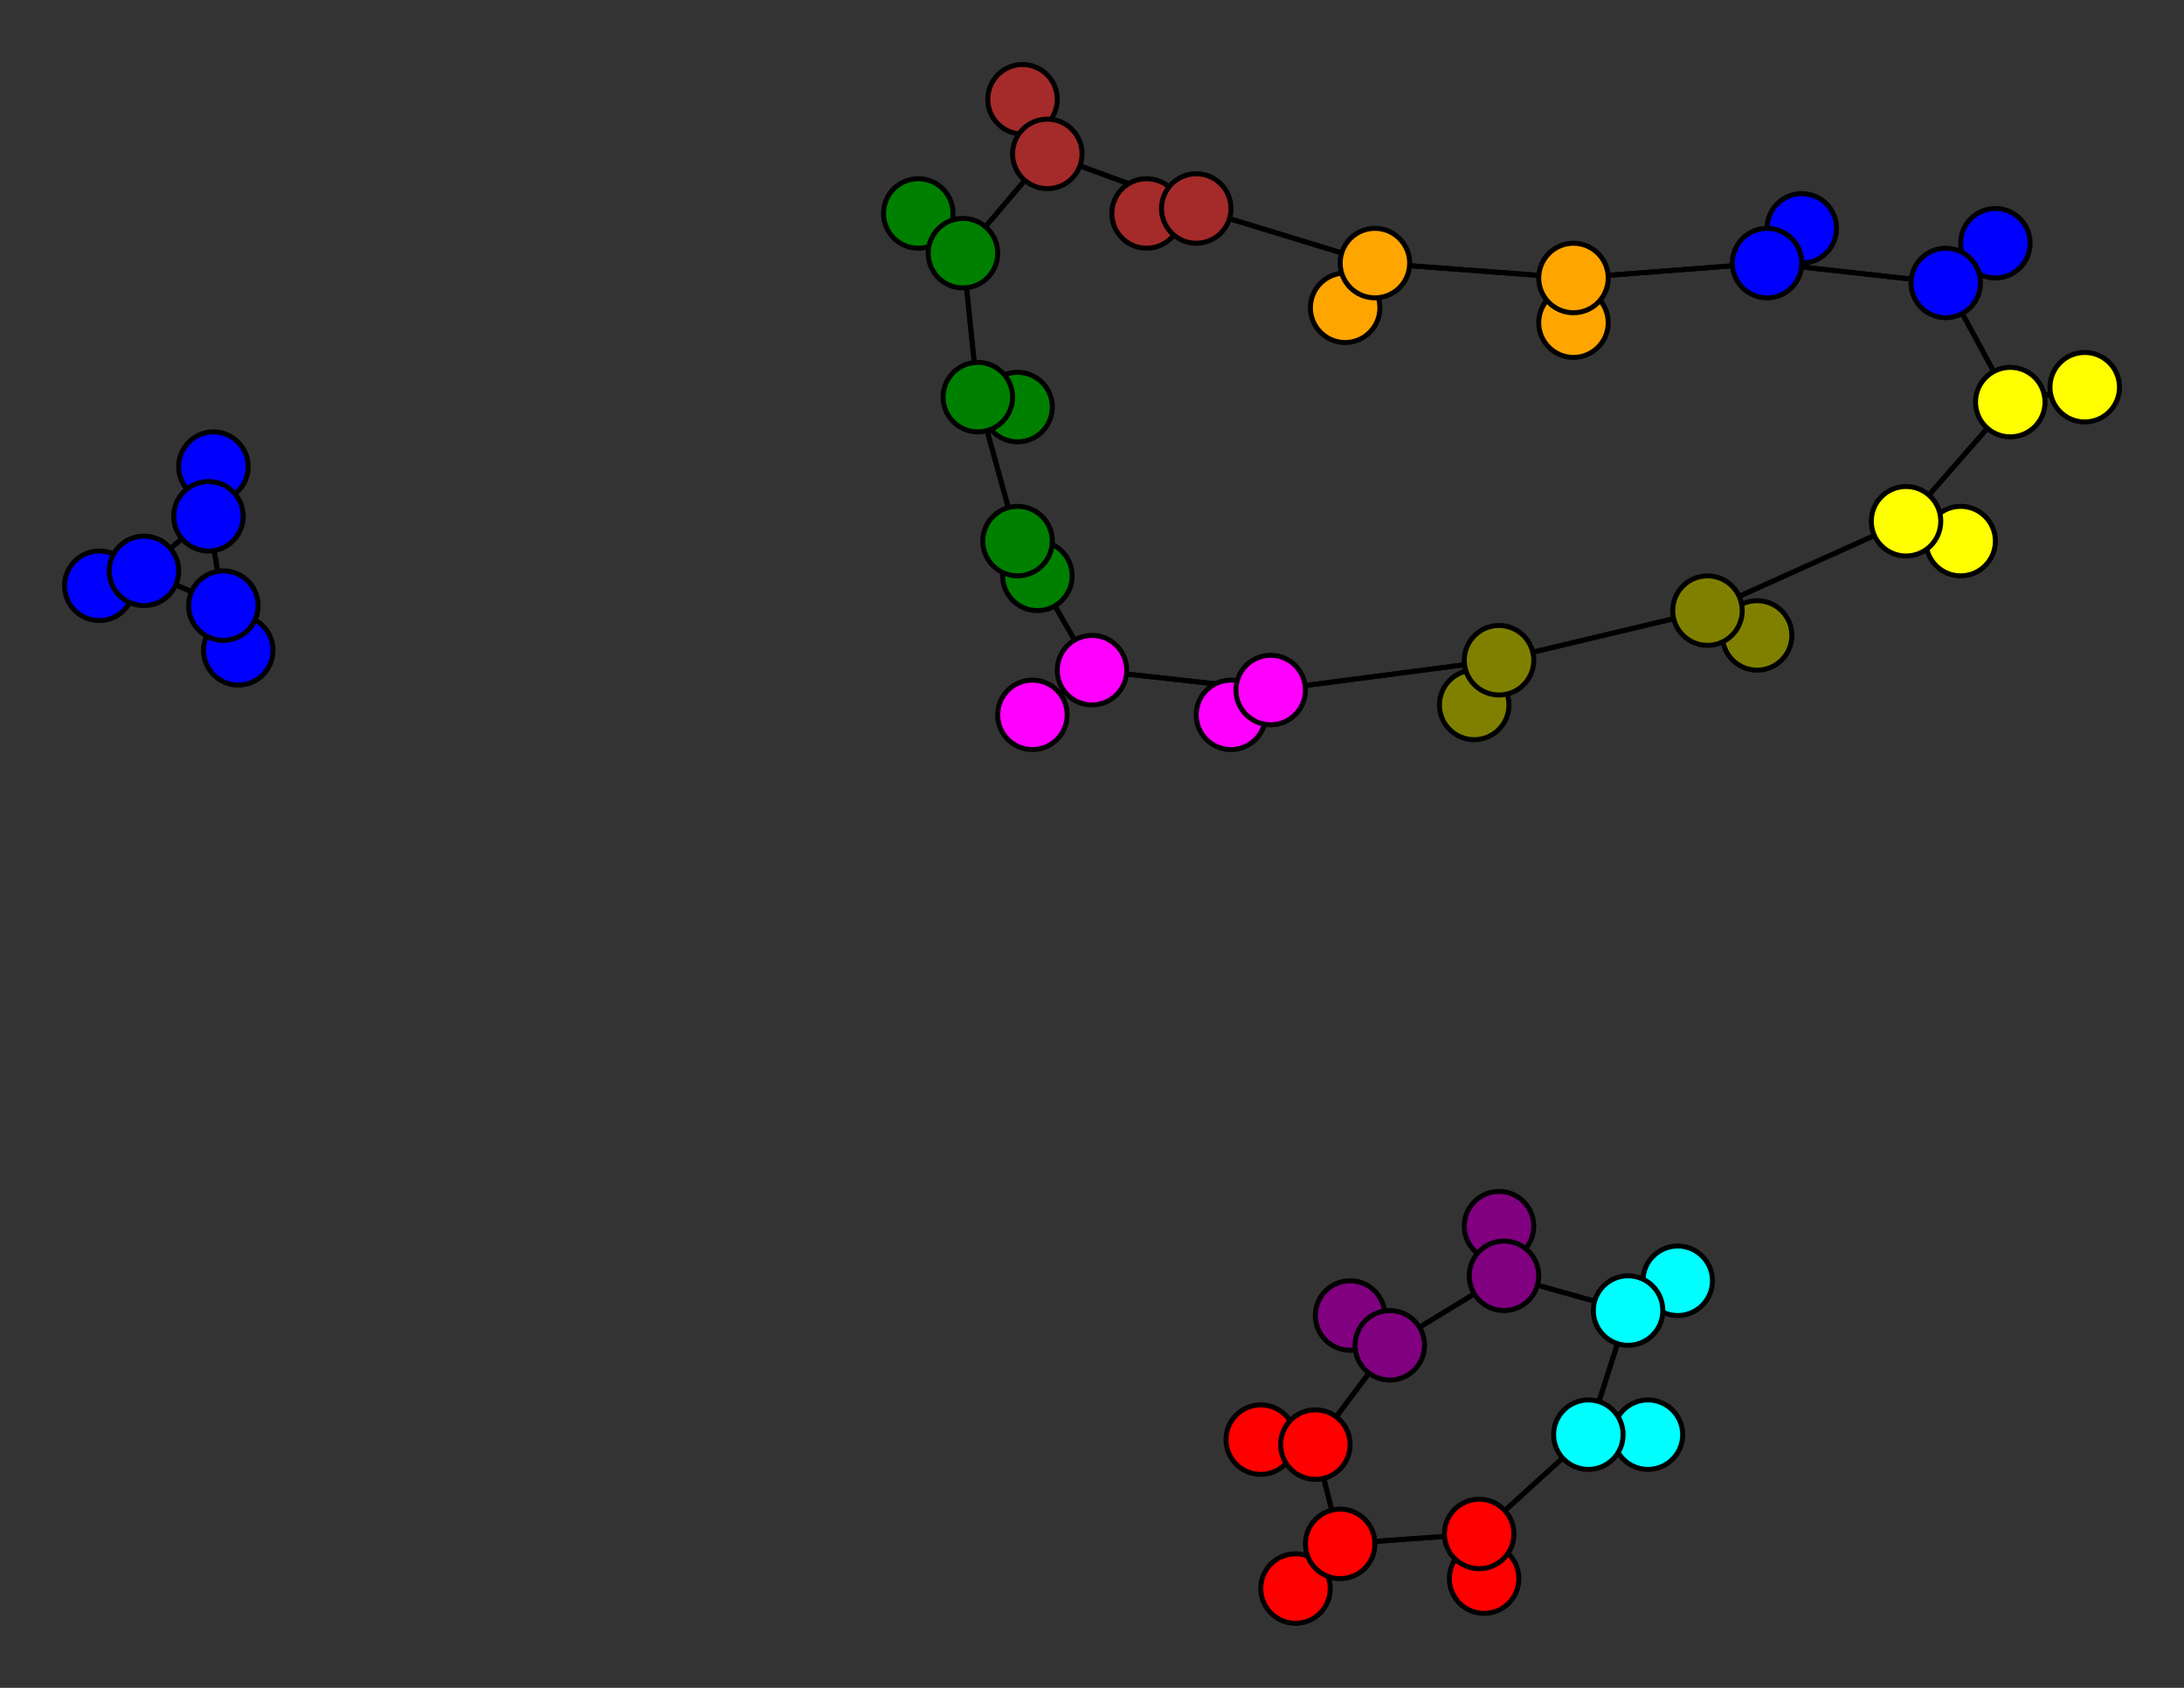 <svg width="440" height="340" xmlns="http://www.w3.org/2000/svg">
<rect width="100%" height="100%" fill="#333333" stroke="none"/>
<path stroke-width="1" stroke="black" d="M 317 65 317 56"/>
<path stroke-width="1" stroke="black" d="M 354 128 344 123"/>
<path stroke-width="1" stroke="black" d="M 220 135 208 144"/>
<path stroke-width="1" stroke="black" d="M 220 135 256 139"/>
<path stroke-width="1" stroke="black" d="M 220 135 205 109"/>
<path stroke-width="1" stroke="black" d="M 208 144 220 135"/>
<path stroke-width="1" stroke="black" d="M 256 139 302 133"/>
<path stroke-width="1" stroke="black" d="M 256 139 220 135"/>
<path stroke-width="1" stroke="black" d="M 256 139 248 144"/>
<path stroke-width="1" stroke="black" d="M 248 144 256 139"/>
<path stroke-width="1" stroke="black" d="M 298 309 320 289"/>
<path stroke-width="1" stroke="black" d="M 298 309 299 318"/>
<path stroke-width="1" stroke="black" d="M 298 309 270 311"/>
<path stroke-width="1" stroke="black" d="M 299 318 298 309"/>
<path stroke-width="1" stroke="black" d="M 29 115 20 118"/>
<path stroke-width="1" stroke="black" d="M 29 115 42 104"/>
<path stroke-width="1" stroke="black" d="M 29 115 45 122"/>
<path stroke-width="1" stroke="black" d="M 20 118 29 115"/>
<path stroke-width="1" stroke="black" d="M 205 109 220 135"/>
<path stroke-width="1" stroke="black" d="M 205 109 209 116"/>
<path stroke-width="1" stroke="black" d="M 205 109 197 80"/>
<path stroke-width="1" stroke="black" d="M 209 116 205 109"/>
<path stroke-width="1" stroke="black" d="M 344 123 384 105"/>
<path stroke-width="1" stroke="black" d="M 197 80 194 51"/>
<path stroke-width="1" stroke="black" d="M 344 123 354 128"/>
<path stroke-width="1" stroke="black" d="M 297 142 302 133"/>
<path stroke-width="1" stroke="black" d="M 194 51 197 80"/>
<path stroke-width="1" stroke="black" d="M 185 43 194 51"/>
<path stroke-width="1" stroke="black" d="M 392 57 402 49"/>
<path stroke-width="1" stroke="black" d="M 392 57 405 81"/>
<path stroke-width="1" stroke="black" d="M 392 57 356 53"/>
<path stroke-width="1" stroke="black" d="M 402 49 392 57"/>
<path stroke-width="1" stroke="black" d="M 241 42 231 43"/>
<path stroke-width="1" stroke="black" d="M 241 42 211 31"/>
<path stroke-width="1" stroke="black" d="M 241 42 277 53"/>
<path stroke-width="1" stroke="black" d="M 231 43 241 42"/>
<path stroke-width="1" stroke="black" d="M 211 31 194 51"/>
<path stroke-width="1" stroke="black" d="M 211 31 241 42"/>
<path stroke-width="1" stroke="black" d="M 211 31 206 20"/>
<path stroke-width="1" stroke="black" d="M 206 20 211 31"/>
<path stroke-width="1" stroke="black" d="M 320 289 332 289"/>
<path stroke-width="1" stroke="black" d="M 320 289 298 309"/>
<path stroke-width="1" stroke="black" d="M 320 289 328 264"/>
<path stroke-width="1" stroke="black" d="M 332 289 320 289"/>
<path stroke-width="1" stroke="black" d="M 302 133 297 142"/>
<path stroke-width="1" stroke="black" d="M 302 133 344 123"/>
<path stroke-width="1" stroke="black" d="M 302 133 256 139"/>
<path stroke-width="1" stroke="black" d="M 344 123 302 133"/>
<path stroke-width="1" stroke="black" d="M 197 80 205 109"/>
<path stroke-width="1" stroke="black" d="M 197 80 205 82"/>
<path stroke-width="1" stroke="black" d="M 205 82 197 80"/>
<path stroke-width="1" stroke="black" d="M 45 122 48 131"/>
<path stroke-width="1" stroke="black" d="M 48 131 45 122"/>
<path stroke-width="1" stroke="black" d="M 356 53 392 57"/>
<path stroke-width="1" stroke="black" d="M 356 53 363 46"/>
<path stroke-width="1" stroke="black" d="M 356 53 317 56"/>
<path stroke-width="1" stroke="black" d="M 363 46 356 53"/>
<path stroke-width="1" stroke="black" d="M 280 271 265 291"/>
<path stroke-width="1" stroke="black" d="M 280 271 272 265"/>
<path stroke-width="1" stroke="black" d="M 280 271 303 257"/>
<path stroke-width="1" stroke="black" d="M 272 265 280 271"/>
<path stroke-width="1" stroke="black" d="M 303 257 328 264"/>
<path stroke-width="1" stroke="black" d="M 303 257 280 271"/>
<path stroke-width="1" stroke="black" d="M 303 257 302 247"/>
<path stroke-width="1" stroke="black" d="M 302 247 303 257"/>
<path stroke-width="1" stroke="black" d="M 277 53 241 42"/>
<path stroke-width="1" stroke="black" d="M 277 53 271 62"/>
<path stroke-width="1" stroke="black" d="M 277 53 317 56"/>
<path stroke-width="1" stroke="black" d="M 271 62 277 53"/>
<path stroke-width="1" stroke="black" d="M 317 56 356 53"/>
<path stroke-width="1" stroke="black" d="M 317 56 277 53"/>
<path stroke-width="1" stroke="black" d="M 317 56 317 65"/>
<path stroke-width="1" stroke="black" d="M 45 122 42 104"/>
<path stroke-width="1" stroke="black" d="M 45 122 29 115"/>
<path stroke-width="1" stroke="black" d="M 43 94 42 104"/>
<path stroke-width="1" stroke="black" d="M 42 104 45 122"/>
<path stroke-width="1" stroke="black" d="M 405 81 392 57"/>
<path stroke-width="1" stroke="black" d="M 405 81 420 78"/>
<path stroke-width="1" stroke="black" d="M 405 81 384 105"/>
<path stroke-width="1" stroke="black" d="M 420 78 405 81"/>
<path stroke-width="1" stroke="black" d="M 384 105 344 123"/>
<path stroke-width="1" stroke="black" d="M 384 105 405 81"/>
<path stroke-width="1" stroke="black" d="M 384 105 395 109"/>
<path stroke-width="1" stroke="black" d="M 395 109 384 105"/>
<path stroke-width="1" stroke="black" d="M 328 264 320 289"/>
<path stroke-width="1" stroke="black" d="M 328 264 338 258"/>
<path stroke-width="1" stroke="black" d="M 194 51 211 31"/>
<path stroke-width="1" stroke="black" d="M 328 264 303 257"/>
<path stroke-width="1" stroke="black" d="M 270 311 298 309"/>
<path stroke-width="1" stroke="black" d="M 270 311 261 320"/>
<path stroke-width="1" stroke="black" d="M 270 311 265 291"/>
<path stroke-width="1" stroke="black" d="M 261 320 270 311"/>
<path stroke-width="1" stroke="black" d="M 265 291 270 311"/>
<path stroke-width="1" stroke="black" d="M 265 291 254 290"/>
<path stroke-width="1" stroke="black" d="M 265 291 280 271"/>
<path stroke-width="1" stroke="black" d="M 254 290 265 291"/>
<path stroke-width="1" stroke="black" d="M 42 104 29 115"/>
<path stroke-width="1" stroke="black" d="M 42 104 43 94"/>
<path stroke-width="1" stroke="black" d="M 338 258 328 264"/>
<path stroke-width="1" stroke="black" d="M 194 51 185 43"/>
<circle cx="317" cy="65" r="7.0" style="fill:orange;stroke:black;stroke-width:1.0"/>
<circle cx="317" cy="56" r="7.0" style="fill:orange;stroke:black;stroke-width:1.0"/>
<circle cx="271" cy="62" r="7.0" style="fill:orange;stroke:black;stroke-width:1.0"/>
<circle cx="277" cy="53" r="7.0" style="fill:orange;stroke:black;stroke-width:1.0"/>
<circle cx="302" cy="247" r="7.0" style="fill:purple;stroke:black;stroke-width:1.0"/>
<circle cx="303" cy="257" r="7.0" style="fill:purple;stroke:black;stroke-width:1.0"/>
<circle cx="272" cy="265" r="7.0" style="fill:purple;stroke:black;stroke-width:1.0"/>
<circle cx="280" cy="271" r="7.0" style="fill:purple;stroke:black;stroke-width:1.0"/>
<circle cx="363" cy="46" r="7.0" style="fill:blue;stroke:black;stroke-width:1.0"/>
<circle cx="356" cy="53" r="7.0" style="fill:blue;stroke:black;stroke-width:1.0"/>
<circle cx="48" cy="131" r="7.0" style="fill:blue;stroke:black;stroke-width:1.0"/>
<circle cx="45" cy="122" r="7.0" style="fill:blue;stroke:black;stroke-width:1.0"/>
<circle cx="43" cy="94" r="7.0" style="fill:blue;stroke:black;stroke-width:1.0"/>
<circle cx="42" cy="104" r="7.0" style="fill:blue;stroke:black;stroke-width:1.0"/>
<circle cx="254" cy="290" r="7.0" style="fill:red;stroke:black;stroke-width:1.0"/>
<circle cx="265" cy="291" r="7.0" style="fill:red;stroke:black;stroke-width:1.0"/>
<circle cx="261" cy="320" r="7.0" style="fill:red;stroke:black;stroke-width:1.0"/>
<circle cx="270" cy="311" r="7.0" style="fill:red;stroke:black;stroke-width:1.0"/>
<circle cx="338" cy="258" r="7.0" style="fill:aqua;stroke:black;stroke-width:1.0"/>
<circle cx="328" cy="264" r="7.0" style="fill:aqua;stroke:black;stroke-width:1.0"/>
<circle cx="395" cy="109" r="7.0" style="fill:yellow;stroke:black;stroke-width:1.0"/>
<circle cx="384" cy="105" r="7.0" style="fill:yellow;stroke:black;stroke-width:1.0"/>
<circle cx="420" cy="78" r="7.0" style="fill:yellow;stroke:black;stroke-width:1.0"/>
<circle cx="405" cy="81" r="7.0" style="fill:yellow;stroke:black;stroke-width:1.0"/>
<circle cx="205" cy="82" r="7.0" style="fill:green;stroke:black;stroke-width:1.0"/>
<circle cx="197" cy="80" r="7.0" style="fill:green;stroke:black;stroke-width:1.0"/>
<circle cx="209" cy="116" r="7.0" style="fill:green;stroke:black;stroke-width:1.0"/>
<circle cx="205" cy="109" r="7.0" style="fill:green;stroke:black;stroke-width:1.0"/>
<circle cx="20" cy="118" r="7.0" style="fill:blue;stroke:black;stroke-width:1.0"/>
<circle cx="29" cy="115" r="7.0" style="fill:blue;stroke:black;stroke-width:1.0"/>
<circle cx="299" cy="318" r="7.0" style="fill:red;stroke:black;stroke-width:1.0"/>
<circle cx="298" cy="309" r="7.0" style="fill:red;stroke:black;stroke-width:1.0"/>
<circle cx="248" cy="144" r="7.0" style="fill:fuchsia;stroke:black;stroke-width:1.0"/>
<circle cx="256" cy="139" r="7.0" style="fill:fuchsia;stroke:black;stroke-width:1.0"/>
<circle cx="208" cy="144" r="7.0" style="fill:fuchsia;stroke:black;stroke-width:1.0"/>
<circle cx="220" cy="135" r="7.0" style="fill:fuchsia;stroke:black;stroke-width:1.0"/>
<circle cx="354" cy="128" r="7.0" style="fill:olive;stroke:black;stroke-width:1.0"/>
<circle cx="344" cy="123" r="7.0" style="fill:olive;stroke:black;stroke-width:1.0"/>
<circle cx="297" cy="142" r="7.0" style="fill:olive;stroke:black;stroke-width:1.0"/>
<circle cx="302" cy="133" r="7.0" style="fill:olive;stroke:black;stroke-width:1.0"/>
<circle cx="332" cy="289" r="7.0" style="fill:aqua;stroke:black;stroke-width:1.0"/>
<circle cx="320" cy="289" r="7.0" style="fill:aqua;stroke:black;stroke-width:1.0"/>
<circle cx="206" cy="20" r="7.0" style="fill:brown;stroke:black;stroke-width:1.0"/>
<circle cx="211" cy="31" r="7.0" style="fill:brown;stroke:black;stroke-width:1.0"/>
<circle cx="231" cy="43" r="7.0" style="fill:brown;stroke:black;stroke-width:1.0"/>
<circle cx="241" cy="42" r="7.0" style="fill:brown;stroke:black;stroke-width:1.0"/>
<circle cx="402" cy="49" r="7.0" style="fill:blue;stroke:black;stroke-width:1.0"/>
<circle cx="392" cy="57" r="7.0" style="fill:blue;stroke:black;stroke-width:1.0"/>
<circle cx="185" cy="43" r="7.0" style="fill:green;stroke:black;stroke-width:1.0"/>
<circle cx="194" cy="51" r="7.0" style="fill:green;stroke:black;stroke-width:1.0"/>
</svg>

